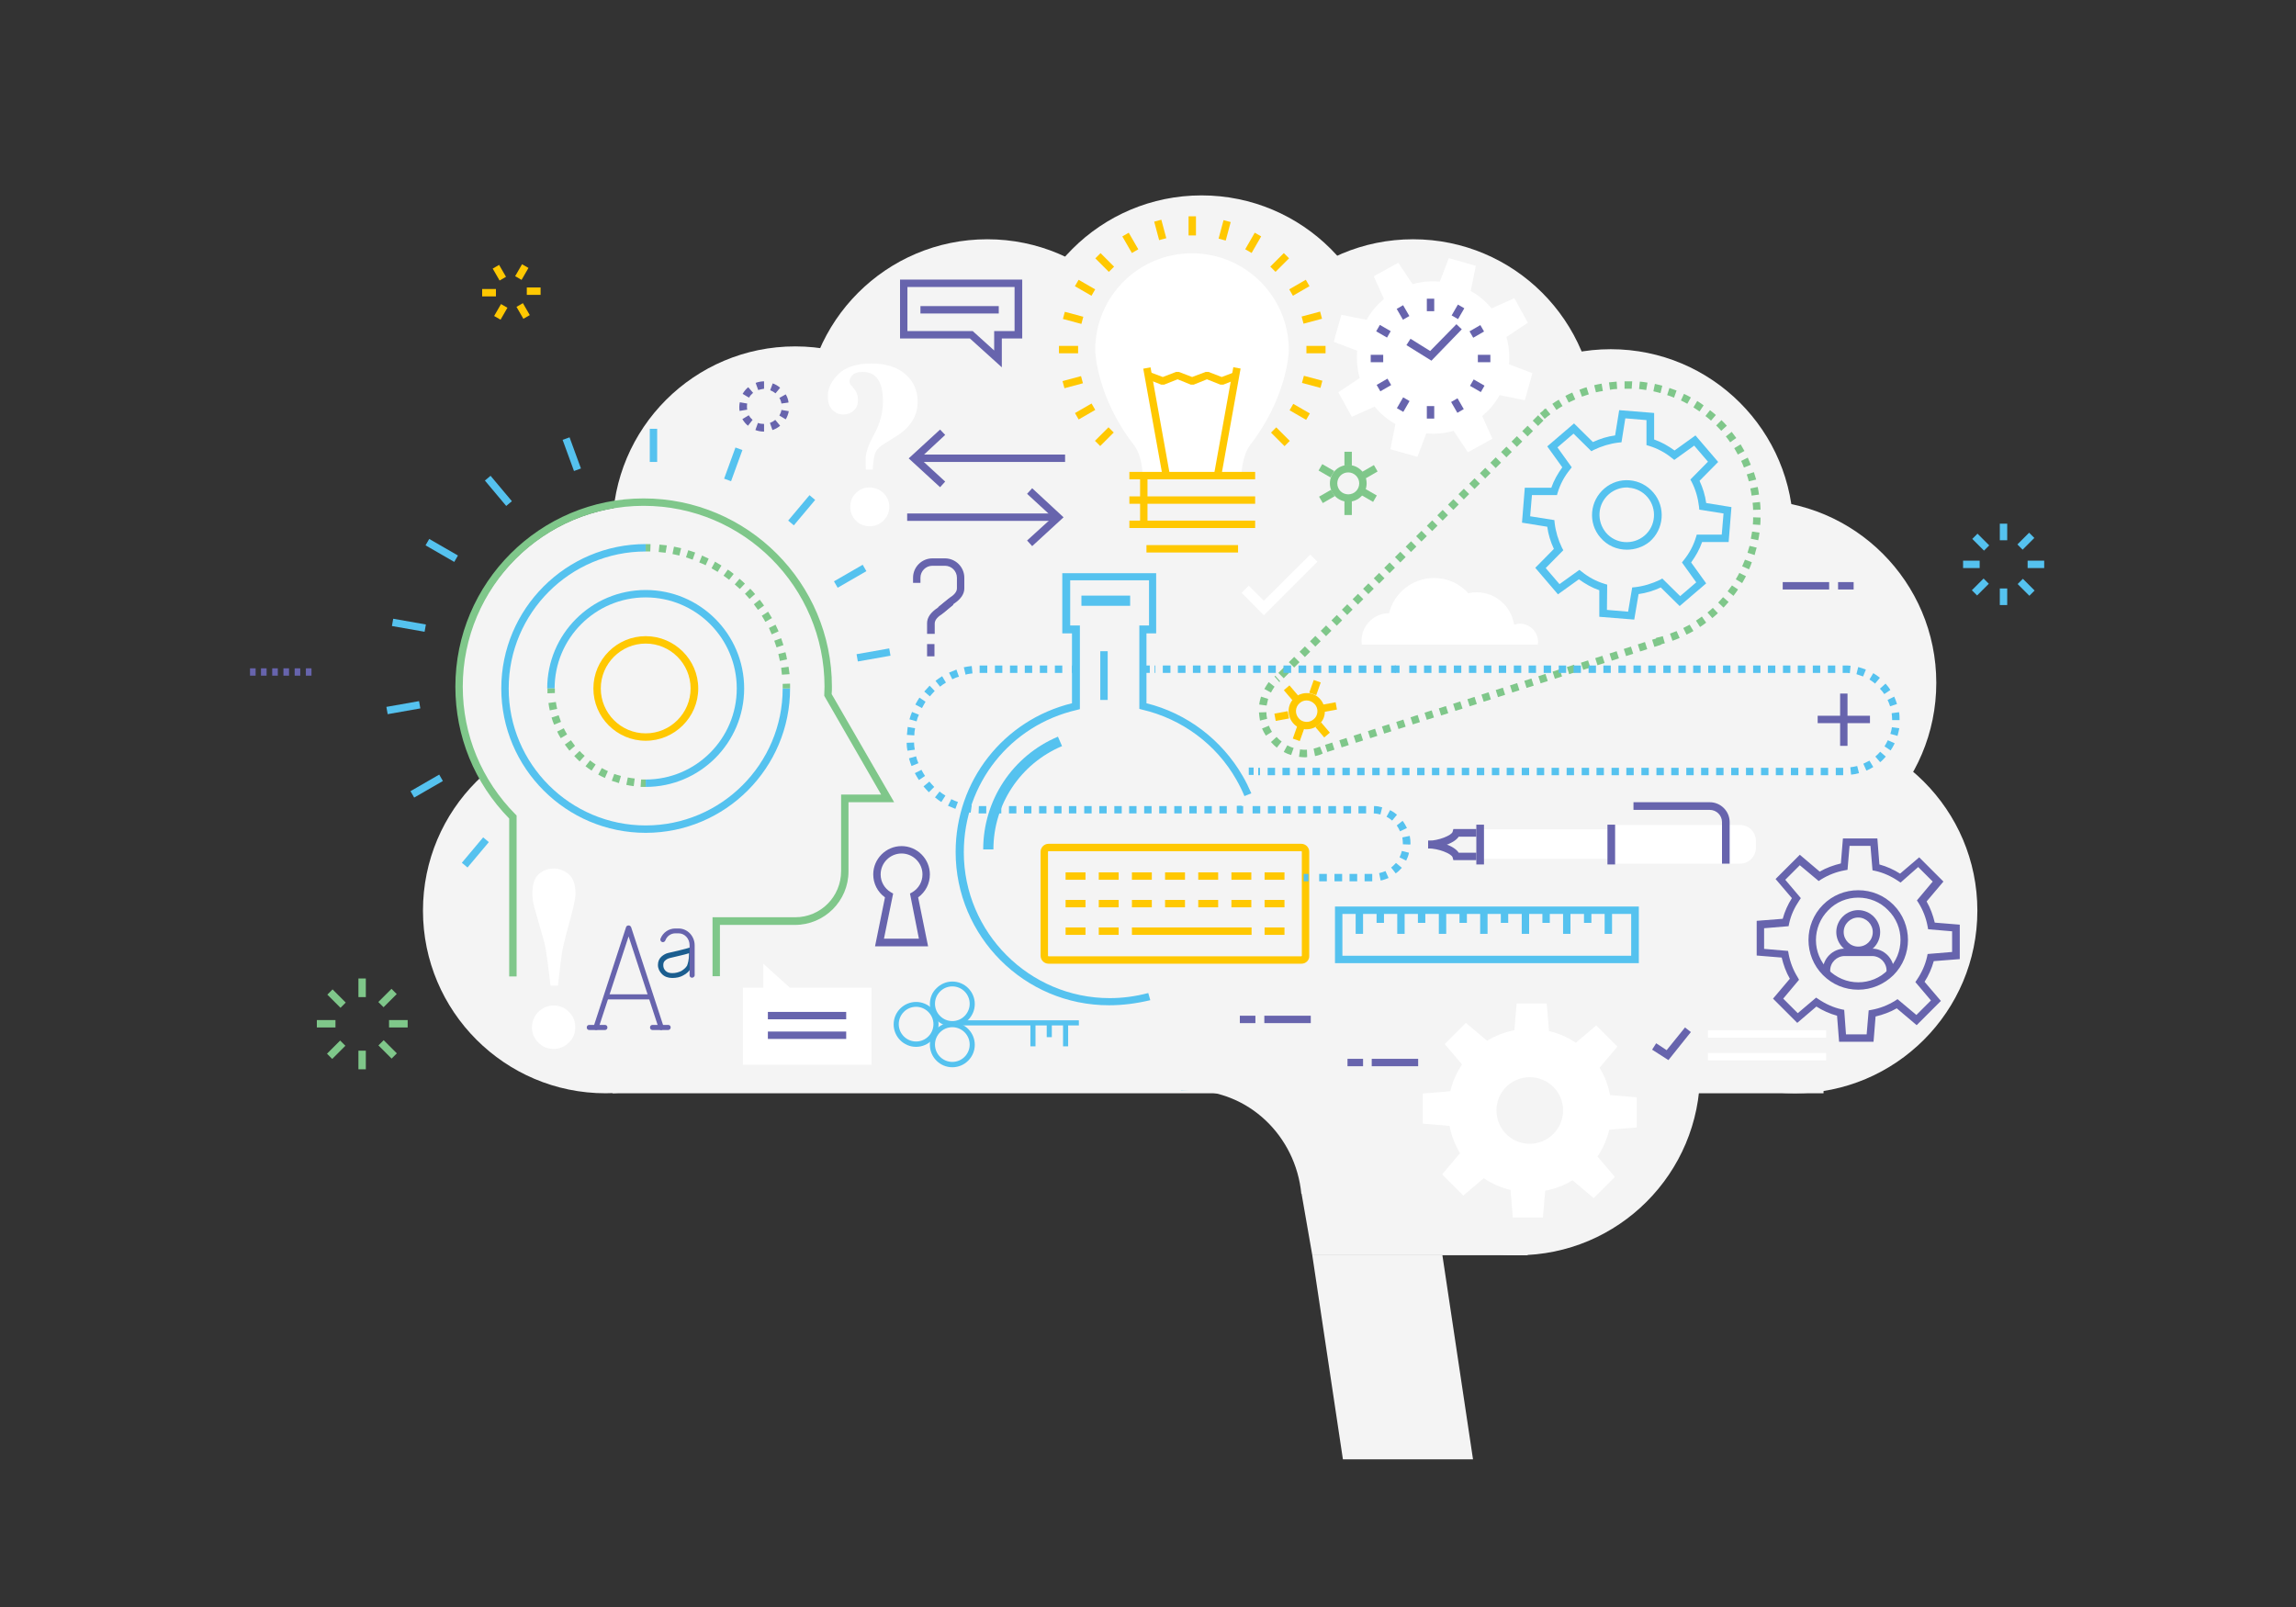 <?xml version="1.0" encoding="utf-8"?>
<svg version="1.1" id="smm2" xmlns="http://www.w3.org/2000/svg" xmlns:xlink="http://www.w3.org/1999/xlink" x="0px" y="0px"
	 viewBox="0 0 900 630" style="enable-background:new 0 0 900 630;" xml:space="preserve">
<rect x="0" y="0" width="900" height="630" fill="#333333" stroke="none"/>
<style type="text/css">
	.smmm0{fill:#F4F4F4;}
	.smmm1{fill:#A6DAE9;}
	.smmm2{fill:#55C2EF;}
	.smmm3{fill:#7FC78A;}
	.smmm4{fill:#FFC801;}
	.smmm5{fill:#6764AD;}
	.smmm6{fill:#FFFFFF;}
	.smmm7{fill:#1B5E8F;}
</style>
<g>
	<path class="smmm0" d="M309,357c0,39.5-32,71.6-71.6,71.6c-39.5,0-71.6-32.1-71.6-71.6c0-39.5,32-71.6,71.6-71.6
		C276.9,285.5,309,317.5,309,357z"/>
	<circle class="smmm0" cx="252.5" cy="269.8" r="71.6"/>
	<circle class="smmm0" cx="311.7" cy="207.4" r="71.6"/>
	<circle class="smmm0" cx="387" cy="165.4" r="71.6"/>
	<circle class="smmm0" cx="471" cy="148.2" r="71.6"/>
	<circle class="smmm0" cx="553.9" cy="165.4" r="71.6"/>
	<circle class="smmm0" cx="631.4" cy="208.5" r="71.6"/>
	<circle class="smmm0" cx="687.4" cy="267.7" r="71.6"/>
	<path class="smmm0" d="M775.1,357c0,39.5-32,71.6-71.6,71.6c-39.5,0-71.6-32.1-71.6-71.6c0-39.5,32-71.6,71.6-71.6
		C743,285.5,775.1,317.5,775.1,357z"/>
	<path class="smmm0" d="M666.4,420.5c0,39.5-32,71.6-71.6,71.6c-39.5,0-71.6-32-71.6-71.6c0-39.5,32-71.6,71.6-71.6
		C634.3,349,666.4,381,666.4,420.5z"/>
	<rect x="240.1" y="209" class="smmm0" width="474.7" height="219.6"/>
	<path class="smmm1" d="M462.9,427.7c1.3-0.1,2.6-0.2,4-0.2h-4V427.7z"/>
	<path class="smmm0" d="M466.9,427.5c22.5,0,41,17.8,43.2,40.5h0.1l4.2,24.1h84.4v-64.6H466.9z"/>
</g>
<g>
	<path class="smmm2" d="M640.6,242.9l-13.7-1.1l0-10.4c-2.9-1-5.5-2.5-8-4.3l-8.2,5.9l-8.9-10.4l7.3-7.4c-1.3-2.8-2.2-5.7-2.6-8.7
		l-9.9-1.6l1.1-13.7l10.4,0c1-2.9,2.5-5.5,4.3-8l-5.9-8.2L617,166l7.4,7.3c2.8-1.3,5.7-2.2,8.7-2.6l1.6-9.9l13.7,1.1l0,10.4
		c2.9,1,5.5,2.5,8,4.3l8.2-5.9l8.9,10.4l-7.3,7.4c1.3,2.8,2.2,5.7,2.6,8.7l9.9,1.6l-1.1,13.7l-10.4,0c-1,2.9-2.5,5.5-4.3,8l5.9,8.2
		l-10.4,8.9l-7.4-7.3c-2.8,1.3-5.7,2.2-8.7,2.6L640.6,242.9z M629.9,239.1l8.3,0.7l1.6-9.5l1.1-0.1c3.4-0.4,6.7-1.4,9.8-2.9l0.9-0.5
		l7,6.9l6.3-5.4l-5.6-7.8l0.7-0.9c2.2-2.7,3.8-5.7,4.8-9l0.3-1l9.8,0l0.7-8.3l-9.5-1.5l-0.1-1.1c-0.4-3.4-1.3-6.7-2.9-9.8l-0.5-0.9
		l6.9-7l-5.4-6.3l-7.8,5.6l-0.9-0.7c-2.7-2.2-5.7-3.8-9-4.8l-1-0.3l0-9.8l-8.3-0.7l-1.5,9.4l-1.1,0.1c-3.4,0.4-6.7,1.4-9.8,2.9
		l-0.9,0.5l-7-6.9l-6.3,5.4l5.6,7.8l-0.7,0.9c-2.2,2.7-3.8,5.7-4.8,9l-0.3,1l-9.8,0l-0.7,8.3l9.5,1.5l0.1,1.1
		c0.4,3.4,1.4,6.7,2.9,9.8l0.5,0.9l-6.9,7l5.4,6.3l7.8-5.6l0.9,0.7c2.7,2.2,5.7,3.8,9,4.8l1,0.3L629.9,239.1z"/>
	<path class="smmm2" d="M637.7,215.5c-3.9,0-7.7-1.6-10.4-4.8c-2.4-2.8-3.5-6.3-3.2-9.9c0.3-3.6,2-6.9,4.8-9.3
		c2.8-2.4,6.3-3.5,9.9-3.2c3.6,0.3,6.9,2,9.3,4.8l0,0c4.9,5.7,4.2,14.4-1.5,19.3C644,214.5,640.8,215.5,637.7,215.5z M637.7,191.1
		c-2.5,0-5,0.9-7,2.6c-2.2,1.9-3.5,4.5-3.7,7.3c-0.2,2.9,0.7,5.6,2.5,7.8c3.8,4.5,10.6,5,15.1,1.2c4.5-3.8,5-10.6,1.2-15.1l0,0
		c-1.9-2.2-4.5-3.5-7.3-3.7C638.2,191.1,638,191.1,637.7,191.1z"/>
</g>
<g>
	<path class="smmm3" d="M649.8,252.9l-0.7-2.8c0.9-0.2,1.8-0.5,2.7-0.7l0.8,2.8C651.8,252.4,650.8,252.7,649.8,252.9z M655.6,251.2
		l-1-2.8c0.9-0.3,1.8-0.7,2.6-1l1.2,2.7C657.5,250.5,656.5,250.9,655.6,251.2z M661.1,248.8l-1.3-2.6c0.8-0.4,1.7-0.9,2.5-1.3
		l1.5,2.5C662.9,247.9,662,248.4,661.1,248.8z M666.4,245.8l-1.6-2.5c0.8-0.5,1.6-1.1,2.3-1.6l1.7,2.4
		C668,244.7,667.2,245.3,666.4,245.8z M671.2,242.3l-1.9-2.2l0.5-0.4c0.6-0.5,1.1-0.9,1.6-1.4l2,2.1c-0.6,0.5-1.1,1-1.7,1.5
		L671.2,242.3z M675.6,238.2l-2.1-2c0.7-0.7,1.3-1.4,1.9-2.1l2.2,1.9C677,236.7,676.3,237.4,675.6,238.2z M679.5,233.6l-2.3-1.8
		c0.6-0.8,1.1-1.5,1.7-2.3l2.4,1.6C680.7,232,680.1,232.8,679.5,233.6z M682.9,228.6l-2.5-1.5c0.5-0.8,0.9-1.6,1.4-2.5l2.6,1.3
		C683.9,226.9,683.4,227.7,682.9,228.6z M685.6,223.2l-2.7-1.2c0.4-0.9,0.7-1.7,1.1-2.6l2.7,1C686.4,221.4,686,222.3,685.6,223.2z
		 M687.8,217.6l-2.8-0.9c0.3-0.9,0.5-1.8,0.8-2.7l2.8,0.7C688.3,215.7,688,216.7,687.8,217.6z M689.2,211.8l-2.9-0.6
		c0.2-0.9,0.3-1.9,0.5-2.8l2.9,0.4C689.6,209.8,689.4,210.8,689.2,211.8z M690,205.8l-2.9-0.2c0.1-0.9,0.1-1.9,0.1-2.8l2.9,0.1
		C690.1,203.8,690.1,204.8,690,205.8z M687.2,199.9c0-0.9-0.1-1.9-0.2-2.8l2.9-0.3c0.1,1,0.2,2,0.2,3L687.2,199.9z M686.6,194.3
		c-0.1-0.9-0.3-1.9-0.5-2.8l2.9-0.6c0.2,1,0.4,2,0.5,3L686.6,194.3z M685.5,188.7c-0.2-0.9-0.5-1.8-0.8-2.7l2.8-0.9
		c0.3,1,0.6,1.9,0.9,2.9L685.5,188.7z M683.6,183.3c-0.3-0.9-0.7-1.7-1.1-2.6l2.6-1.3c0.4,0.9,0.8,1.8,1.2,2.8L683.6,183.3z
		 M681.2,178.2c-0.4-0.8-0.9-1.6-1.4-2.5l2.5-1.5c0.5,0.9,1,1.7,1.5,2.6L681.2,178.2z M678.2,173.4c-0.5-0.8-1.1-1.5-1.7-2.3
		l2.3-1.8c0.6,0.8,1.2,1.6,1.8,2.4L678.2,173.4z M674.7,168.9c-0.6-0.7-1.3-1.4-2-2.1l2.1-2.1c0.7,0.7,1.4,1.4,2.1,2.2L674.7,168.9z
		 M670.7,164.9c-0.7-0.6-1.4-1.2-2.2-1.8l1.8-2.3c0.8,0.6,1.6,1.3,2.3,1.9L670.7,164.9z M605.5,164.2l-1.9-2.2
		c0.8-0.6,1.6-1.3,2.3-1.9l1.8,2.3C607,163,606.2,163.6,605.5,164.2z M666.2,161.3c-0.8-0.5-1.6-1.1-2.4-1.6l1.5-2.5
		c0.8,0.5,1.7,1.1,2.5,1.7L666.2,161.3z M610.1,160.7l-1.6-2.4c0.8-0.6,1.7-1.1,2.5-1.6l1.5,2.5
		C611.6,159.7,610.8,160.2,610.1,160.7z M661.4,158.3c-0.8-0.5-1.7-0.9-2.5-1.3l1.2-2.6c0.9,0.4,1.8,0.9,2.7,1.4L661.4,158.3z
		 M614.9,157.8l-1.3-2.6c0.9-0.5,1.8-0.9,2.7-1.3l1.2,2.7C616.6,157,615.8,157.4,614.9,157.8z M656.2,155.9c-0.9-0.4-1.8-0.7-2.7-1
		l0.9-2.8c0.9,0.3,1.9,0.7,2.8,1L656.2,155.9z M620.1,155.5l-1-2.7c0.9-0.4,1.9-0.7,2.8-1l0.9,2.8
		C621.9,154.9,621,155.2,620.1,155.5z M650.9,154.1c-0.9-0.2-1.8-0.5-2.8-0.7l0.6-2.9c1,0.2,2,0.5,2.9,0.7L650.9,154.1z
		 M625.6,153.8l-0.7-2.8c1-0.2,2-0.5,2.9-0.6l0.5,2.9C627.4,153.4,626.5,153.6,625.6,153.8z M645.3,152.9c-0.9-0.1-1.9-0.3-2.8-0.4
		l0.3-2.9c1,0.1,2,0.2,3,0.4L645.3,152.9z M631.1,152.8l-0.4-2.9c1-0.1,2-0.2,3-0.3l0.2,2.9C633,152.5,632.1,152.6,631.1,152.8z
		 M639.6,152.4c-0.9,0-1.9,0-2.8,0l0-2.9c1,0,2,0,3,0L639.6,152.4z"/>
	<path class="smmm3" d="M511.6,296.9c-0.8,0-1.6-0.1-2.4-0.2l0.4-2.9c0.9,0.1,1.8,0.2,2.7,0.1l0.1,2.9
		C512.1,296.8,511.9,296.9,511.6,296.9z M515.5,296.4l-0.6-2.9c0.9-0.2,1.7-0.5,2.5-0.8l1.1,2.7
		C517.6,295.9,516.6,296.2,515.5,296.4z M506.1,296c-1-0.3-2-0.7-2.9-1.2l1.4-2.6c0.8,0.4,1.6,0.8,2.5,1L506.1,296z M500.5,293.1
		c-0.8-0.6-1.6-1.4-2.3-2.2l2.2-2c0.6,0.7,1.3,1.3,2,1.8L500.5,293.1z M496.2,288.4c-0.6-0.9-1.1-1.9-1.5-2.8l2.7-1.1
		c0.3,0.8,0.7,1.6,1.2,2.4L496.2,288.4z M493.9,282.5c-0.2-1-0.3-2.1-0.4-3.2l2.9-0.1c0,0.9,0.1,1.8,0.3,2.6L493.9,282.5z
		 M496.5,276.6l-2.9-0.4c0.1-1,0.4-2.1,0.7-3.1l2.8,0.9C496.9,274.8,496.7,275.7,496.5,276.6z M498.2,271.5l-2.6-1.4
		c0.5-0.9,1.1-1.8,1.7-2.7l2.3,1.8C499.1,270,498.6,270.7,498.2,271.5z M501.5,267.4l-1.9-2.2l0.3-0.3l1.9,2.2L501.5,267.4z"/>
	<path class="smmm3" d="M503.2,265.9l-2.1-2.1l2.1-2.1l2.1,2.1L503.2,265.9z M507.3,261.7l-2.1-2.1l2.1-2.1l2.1,2.1L507.3,261.7z
		 M511.5,257.6l-2.1-2.1l2.1-2.1l2.1,2.1L511.5,257.6z M515.6,253.5l-2.1-2.1l2.1-2.1l2.1,2.1L515.6,253.5z M519.8,249.4l-2.1-2.1
		l2.1-2.1l2.1,2.1L519.8,249.4z M524,245.3l-2.1-2.1l2.1-2.1l2.1,2.1L524,245.3z M528.1,241.1l-2.1-2.1l2.1-2.1l2.1,2.1L528.1,241.1
		z M532.3,237l-2.1-2.1l2.1-2.1l2.1,2.1L532.3,237z M536.4,232.9l-2.1-2.1l2.1-2.1l2.1,2.1L536.4,232.9z M540.6,228.8l-2.1-2.1
		l2.1-2.1l2.1,2.1L540.6,228.8z M544.7,224.7l-2.1-2.1l2.1-2.1l2.1,2.1L544.7,224.7z M548.9,220.5l-2.1-2.1l2.1-2.1l2.1,2.1
		L548.9,220.5z M553.1,216.4l-2.1-2.1l2.1-2.1l2.1,2.1L553.1,216.4z M557.2,212.3l-2.1-2.1l2.1-2.1l2.1,2.1L557.2,212.3z
		 M561.4,208.2l-2.1-2.1l2.1-2.1l2.1,2.1L561.4,208.2z M565.5,204.1l-2.1-2.1l2.1-2.1l2.1,2.1L565.5,204.1z M569.7,199.9l-2.1-2.1
		l2.1-2.1l2.1,2.1L569.7,199.9z M573.8,195.8l-2.1-2.1l2.1-2.1l2.1,2.1L573.8,195.8z M578,191.7l-2.1-2.1l2.1-2.1l2.1,2.1L578,191.7
		z M582.2,187.6l-2.1-2.1l2.1-2.1l2.1,2.1L582.2,187.6z M586.3,183.5l-2.1-2.1l2.1-2.1l2.1,2.1L586.3,183.5z M590.5,179.3l-2.1-2.1
		l2.1-2.1l2.1,2.1L590.5,179.3z M594.6,175.2l-2.1-2.1l2.1-2.1l2.1,2.1L594.6,175.2z M598.8,171.1l-2.1-2.1l2.1-2.1l2.1,2.1
		L598.8,171.1z M602.9,167l-2.1-2.1l2.1-2.1l2.1,2.1L602.9,167z M607.1,162.9l-2.1-2.1l0.5-0.5l2.1,2.1L607.1,162.9z"/>
	<path class="smmm3" d="M520.3,294.8l-0.9-2.8l2.8-0.9l0.9,2.8L520.3,294.8z M525.9,293l-0.9-2.8l2.8-0.9l0.9,2.8L525.9,293z
		 M531.5,291.2l-0.9-2.8l2.8-0.9l0.9,2.8L531.5,291.2z M537.1,289.4l-0.9-2.8l2.8-0.9l0.9,2.8L537.1,289.4z M542.6,287.6l-0.9-2.8
		l2.8-0.9l0.9,2.8L542.6,287.6z M548.2,285.8l-0.9-2.8l2.8-0.9l0.9,2.8L548.2,285.8z M553.8,284l-0.9-2.8l2.8-0.9l0.9,2.8L553.8,284
		z M559.3,282.2l-0.9-2.8l2.8-0.9l0.9,2.8L559.3,282.2z M564.9,280.5l-0.9-2.8l2.8-0.9l0.9,2.8L564.9,280.5z M570.5,278.7l-0.9-2.8
		l2.8-0.9l0.9,2.8L570.5,278.7z M576.1,276.9l-0.9-2.8l2.8-0.9l0.9,2.8L576.1,276.9z M581.6,275.1l-0.9-2.8l2.8-0.9l0.9,2.8
		L581.6,275.1z M587.2,273.3l-0.9-2.8l2.8-0.9l0.9,2.8L587.2,273.3z M592.8,271.5l-0.9-2.8l2.8-0.9l0.9,2.8L592.8,271.5z
		 M598.4,269.7l-0.9-2.8l2.8-0.9l0.9,2.8L598.4,269.7z M603.9,267.9l-0.9-2.8l2.8-0.9l0.9,2.8L603.9,267.9z M609.5,266.1l-0.9-2.8
		l2.8-0.9l0.9,2.8L609.5,266.1z M615.1,264.3l-0.9-2.8l2.8-0.9l0.9,2.8L615.1,264.3z M620.6,262.6l-0.9-2.8l2.8-0.9l0.9,2.8
		L620.6,262.6z M626.2,260.8l-0.9-2.8l2.8-0.9l0.9,2.8L626.2,260.8z M631.8,259l-0.9-2.8l2.8-0.9l0.9,2.8L631.8,259z M637.4,257.2
		l-0.9-2.8l2.8-0.9l0.9,2.8L637.4,257.2z M642.9,255.4l-0.9-2.8l2.8-0.9l0.9,2.8L642.9,255.4z M648.5,253.6l-0.9-2.8l2.8-0.9
		l0.9,2.8L648.5,253.6z"/>
</g>
<g>
	<g>
		<path class="smmm4" d="M512.2,285.9c-0.2,0-0.4,0-0.6,0c-1.9-0.2-3.6-1-4.8-2.5c-2.5-3-2.2-7.5,0.8-10c3-2.5,7.5-2.2,10,0.8v0
			c1.2,1.4,1.8,3.3,1.7,5.2c-0.1,1.9-1,3.6-2.5,4.8C515.5,285.3,513.9,285.9,512.2,285.9z M512.2,274.6c-1,0-1.9,0.3-2.7,1
			c-1.8,1.5-2,4.1-0.5,5.9c0.7,0.9,1.7,1.4,2.9,1.5c1.1,0.1,2.2-0.3,3-1c0.9-0.7,1.4-1.7,1.5-2.9c0.1-1.1-0.3-2.2-1-3
			C514.5,275.1,513.3,274.6,512.2,274.6z"/>
		<g>
			
				<rect x="504.5" y="268.9" transform="matrix(0.761 -0.649 0.649 0.761 -55.195 393.365)" class="smmm4" width="2.9" height="5.3"/>
			
				<rect x="516.9" y="283.4" transform="matrix(0.761 -0.649 0.649 0.761 -61.65 404.871)" class="smmm4" width="2.9" height="5.3"/>
		</g>
		<g>
			
				<rect x="500.1" y="279.1" transform="matrix(0.983 -0.181 0.181 0.983 -42.572 95.93)" class="smmm4" width="5.3" height="2.9"/>
			
				<rect x="518.9" y="275.6" transform="matrix(0.983 -0.181 0.181 0.983 -41.631 99.277)" class="smmm4" width="5.3" height="2.9"/>
		</g>
		<g>
			
				<rect x="506.3" y="286.3" transform="matrix(0.334 -0.943 0.943 0.334 67.673 671.37)" class="smmm4" width="5.3" height="2.9"/>
			
				<rect x="512.7" y="268.4" transform="matrix(0.334 -0.943 0.943 0.334 88.861 665.409)" class="smmm4" width="5.3" height="2.9"/>
		</g>
	</g>
</g>
<g>
	<rect x="537.7" y="415.1" class="smmm5" width="18.2" height="2.9"/>
	<rect x="528.2" y="415.1" class="smmm5" width="6.1" height="2.9"/>
</g>
<g>
	<rect x="495.6" y="398.2" class="smmm5" width="18.2" height="2.9"/>
	<rect x="486" y="398.2" class="smmm5" width="6.1" height="2.9"/>
</g>
<g>
	<rect x="698.8" y="228.2" class="smmm5" width="18.2" height="2.9"/>
	<rect x="720.5" y="228.2" class="smmm5" width="6.1" height="2.9"/>
</g>
<g>
	<path class="smmm5" d="M363.8,371H343l3.9-19.2c-2.9-2.1-4.6-5.4-4.6-9c0-6.1,5-11.1,11.1-11.1c6.1,0,11.1,5,11.1,11.1
		c0,3.6-1.7,6.9-4.6,9L363.8,371z M346.5,368h13.7l-3.5-17.7l0.9-0.5c2.5-1.5,4-4.1,4-7c0-4.5-3.7-8.2-8.2-8.2
		c-4.5,0-8.2,3.7-8.2,8.2c0,2.9,1.5,5.5,4,7l0.9,0.5L346.5,368z"/>
</g>
<g>
	<rect x="546.7" y="260.9" class="smmm2" width="1.9" height="2.9"/>
	<path class="smmm2" d="M722.5,303.9h-2.9v-2.9h2.9V303.9z M716.6,303.9h-2.9v-2.9h2.9V303.9z M710.8,303.9h-2.9v-2.9h2.9V303.9z
		 M704.9,303.9H702v-2.9h2.9V303.9z M699,303.9h-2.9v-2.9h2.9V303.9z M693.2,303.9h-2.9v-2.9h2.9V303.9z M687.3,303.9h-2.9v-2.9h2.9
		V303.9z M681.5,303.9h-2.9v-2.9h2.9V303.9z M675.6,303.9h-2.9v-2.9h2.9V303.9z M669.7,303.9h-2.9v-2.9h2.9V303.9z M663.9,303.9H661
		v-2.9h2.9V303.9z M658,303.9h-2.9v-2.9h2.9V303.9z M652.2,303.9h-2.9v-2.9h2.9V303.9z M646.3,303.9h-2.9v-2.9h2.9V303.9z
		 M640.4,303.9h-2.9v-2.9h2.9V303.9z M634.6,303.9h-2.9v-2.9h2.9V303.9z M628.7,303.9h-2.9v-2.9h2.9V303.9z M622.9,303.9h-2.9v-2.9
		h2.9V303.9z M617,303.9h-2.9v-2.9h2.9V303.9z M611.1,303.9h-2.9v-2.9h2.9V303.9z M605.3,303.9h-2.9v-2.9h2.9V303.9z M599.4,303.9
		h-2.9v-2.9h2.9V303.9z M593.5,303.9h-2.9v-2.9h2.9V303.9z M587.7,303.9h-2.9v-2.9h2.9V303.9z M581.8,303.9h-2.9v-2.9h2.9V303.9z
		 M576,303.9H573v-2.9h2.9V303.9z M570.1,303.9h-2.9v-2.9h2.9V303.9z M564.2,303.9h-2.9v-2.9h2.9V303.9z M558.4,303.9h-2.9v-2.9h2.9
		V303.9z M552.5,303.9h-2.9v-2.9h2.9V303.9z M546.7,303.9h-2.9v-2.9h2.9V303.9z M540.8,303.9h-2.9v-2.9h2.9V303.9z M534.9,303.9H532
		v-2.9h2.9V303.9z M529.1,303.9h-2.9v-2.9h2.9V303.9z M523.2,303.9h-2.9v-2.9h2.9V303.9z M517.4,303.9h-2.9v-2.9h2.9V303.9z
		 M511.5,303.9h-2.9v-2.9h2.9V303.9z M505.6,303.9h-2.9v-2.9h2.9V303.9z M499.8,303.9h-2.9v-2.9h2.9V303.9z M493.9,303.9h-0.7v-2.9
		h0.7V303.9z M725.6,303.7l-0.3-2.9c0.9-0.1,1.8-0.3,2.7-0.5l0.7,2.8C727.7,303.4,726.6,303.6,725.6,303.7z M731.6,302.1l-1.2-2.7
		c0.8-0.4,1.6-0.8,2.4-1.2l1.5,2.5C733.5,301.2,732.6,301.7,731.6,302.1z M737,298.8l-1.9-2.2c0.7-0.6,1.3-1.2,1.9-1.9l2.2,1.9
		C738.5,297.4,737.8,298.2,737,298.8z M741.1,294.2l-2.4-1.6c0.5-0.8,0.9-1.6,1.3-2.4l2.7,1.2C742.2,292.4,741.7,293.3,741.1,294.2z
		 M743.8,288.5l-2.8-0.8c0.3-0.9,0.5-1.8,0.6-2.6l2.9,0.4C744.3,286.4,744.1,287.5,743.8,288.5z M741.7,282.3c0-0.9-0.1-1.8-0.2-2.7
		l2.9-0.4c0.2,1,0.2,2.1,0.2,3.1L741.7,282.3z M740.9,276.9c-0.3-0.9-0.6-1.7-1-2.5l2.6-1.3c0.4,0.9,0.8,1.9,1.1,2.9L740.9,276.9z
		 M738.6,272.1c-0.5-0.8-1.1-1.5-1.7-2.1l2.2-2c0.7,0.8,1.4,1.6,1.9,2.5L738.6,272.1z M735,268c-0.7-0.6-1.4-1.1-2.2-1.6l1.5-2.5
		c0.9,0.5,1.8,1.2,2.6,1.8L735,268z M730.3,265.2c-0.8-0.3-1.7-0.6-2.6-0.9l0.7-2.8c1,0.3,2,0.6,3,1L730.3,265.2z M725.1,263.9
		c-0.6-0.1-1.3-0.1-1.9-0.1h-0.9v-2.9h0.9c0.7,0,1.5,0,2.2,0.1L725.1,263.9z M719.4,263.8h-2.9v-2.9h2.9V263.8z M713.5,263.8h-2.9
		v-2.9h2.9V263.8z M707.6,263.8h-2.9v-2.9h2.9V263.8z M701.8,263.8h-2.9v-2.9h2.9V263.8z M695.9,263.8H693v-2.9h2.9V263.8z
		 M690.1,263.8h-2.9v-2.9h2.9V263.8z M684.2,263.8h-2.9v-2.9h2.9V263.8z M678.3,263.8h-2.9v-2.9h2.9V263.8z M672.5,263.8h-2.9v-2.9
		h2.9V263.8z M666.6,263.8h-2.9v-2.9h2.9V263.8z M660.8,263.8h-2.9v-2.9h2.9V263.8z M654.9,263.8H652v-2.9h2.9V263.8z M649,263.8
		h-2.9v-2.9h2.9V263.8z M643.2,263.8h-2.9v-2.9h2.9V263.8z M637.3,263.8h-2.9v-2.9h2.9V263.8z M631.4,263.8h-2.9v-2.9h2.9V263.8z
		 M625.6,263.8h-2.9v-2.9h2.9V263.8z M619.7,263.8h-2.9v-2.9h2.9V263.8z M613.9,263.8h-2.9v-2.9h2.9V263.8z M608,263.8h-2.9v-2.9
		h2.9V263.8z M602.1,263.8h-2.9v-2.9h2.9V263.8z M596.3,263.8h-2.9v-2.9h2.9V263.8z M590.4,263.8h-2.9v-2.9h2.9V263.8z M584.6,263.8
		h-2.9v-2.9h2.9V263.8z M578.7,263.8h-2.9v-2.9h2.9V263.8z M572.8,263.8h-2.9v-2.9h2.9V263.8z M567,263.8H564v-2.9h2.9V263.8z
		 M561.1,263.8h-2.9v-2.9h2.9V263.8z M555.3,263.8h-2.9v-2.9h2.9V263.8z"/>
	<rect x="489.5" y="300.9" class="smmm2" width="1.9" height="2.9"/>
</g>
<g>
	<g>
		<rect x="254.7" y="168.1" class="smmm2" width="2.9" height="13"/>
		
			<rect x="280.9" y="180.7" transform="matrix(0.342 -0.94 0.94 0.342 17.917 389.904)" class="smmm2" width="13" height="2.9"/>
		
			<rect x="307.7" y="198.5" transform="matrix(0.643 -0.766 0.766 0.643 -40.952 312.151)" class="smmm2" width="13" height="2.9"/>
		
			<rect x="326.8" y="224.4" transform="matrix(0.866 -0.5 0.5 0.866 -68.305 196.972)" class="smmm2" width="13" height="2.9"/>
		
			<rect x="335.8" y="255.3" transform="matrix(0.985 -0.174 0.174 0.985 -39.427 63.422)" class="smmm2" width="13" height="2.9"/>
		
			<rect x="179.8" y="332.6" transform="matrix(0.643 -0.766 0.766 0.643 -189.346 262.096)" class="smmm2" width="13" height="2.9"/>
		
			<rect x="160.8" y="306.7" transform="matrix(0.866 -0.5 0.5 0.866 -131.7 124.968)" class="smmm2" width="13" height="2.9"/>
		
			<rect x="151.7" y="275.8" transform="matrix(0.985 -0.174 0.174 0.985 -45.958 31.858)" class="smmm2" width="13" height="2.9"/>
		
			<rect x="158.8" y="238.7" transform="matrix(0.173 -0.985 0.985 0.173 -108.961 360.546)" class="smmm2" width="2.9" height="13"/>
		
			<rect x="171.7" y="209.2" transform="matrix(0.5 -0.866 0.866 0.5 -100.214 257.884)" class="smmm2" width="2.9" height="13"/>
		
			<rect x="193.9" y="185.9" transform="matrix(0.766 -0.643 0.643 0.766 -77.99 170.669)" class="smmm2" width="2.9" height="13"/>
		
			<rect x="222.7" y="171.7" transform="matrix(0.939 -0.343 0.343 0.939 -47.471 87.601)" class="smmm2" width="2.9" height="13"/>
	</g>
	<g>
		<path class="smmm3" d="M282.2,382.7h-2.9v-23.1h32.4c10,0,18-8.1,18-18.1v-30h15.7l-22.3-38.7l0-0.4c0-1.1,0.1-2.1,0.1-3.2
			c0-39.1-31.8-70.9-70.9-70.9c-39.1,0-70.9,31.8-70.9,70.9c0,18.9,7.4,36.7,20.7,50.1l0.4,0.4v63.1h-2.9v-61.9
			c-13.6-13.9-21.1-32.2-21.1-51.7c0-40.7,33.1-73.8,73.8-73.8c40.7,0,73.8,33.1,73.8,73.8c0,1,0,1.9-0.1,2.9l24.5,42.4h-17.9v27.1
			c0,11.6-9.4,21-21,21h-29.4V382.7z"/>
	</g>
	<g>
		<path class="smmm2" d="M253.1,326.5c-31.2,0-56.6-25.4-56.6-56.6c0-31.2,25.4-56.6,56.6-56.6v2.9c-29.6,0-53.7,24.1-53.7,53.7
			c0,29.6,24.1,53.7,53.7,53.7c29.6,0,53.7-24.1,53.7-53.7h2.9C309.7,301.1,284.3,326.5,253.1,326.5z"/>
		<g>
			<path class="smmm3" d="M309.7,269.9h-2.9c0-0.6,0-1.2,0-1.8l2.9-0.1C309.7,268.6,309.7,269.2,309.7,269.9z"/>
			<path class="smmm3" d="M306.5,264.5c-0.1-0.9-0.2-1.8-0.3-2.7l2.9-0.4c0.1,0.9,0.3,1.9,0.4,2.9L306.5,264.5z M305.7,259.1
				c-0.2-0.9-0.4-1.8-0.6-2.7l2.8-0.7c0.2,0.9,0.5,1.9,0.6,2.8L305.7,259.1z M304.4,253.8c-0.3-0.9-0.6-1.7-0.9-2.6l2.7-1
				c0.3,0.9,0.6,1.8,0.9,2.7L304.4,253.8z M302.5,248.7c-0.4-0.8-0.7-1.7-1.1-2.5l2.6-1.3c0.4,0.9,0.8,1.7,1.2,2.6L302.5,248.7z
				 M300,243.8c-0.4-0.8-0.9-1.6-1.4-2.4l2.5-1.6c0.5,0.8,1,1.7,1.5,2.5L300,243.8z M297.1,239.1c-0.5-0.7-1.1-1.5-1.6-2.2l2.3-1.8
				c0.6,0.8,1.2,1.5,1.7,2.3L297.1,239.1z M293.8,234.8c-0.6-0.7-1.2-1.4-1.8-2l2.1-2c0.7,0.7,1.3,1.4,1.9,2.1L293.8,234.8z
				 M290,230.9c-0.7-0.6-1.3-1.2-2-1.8l1.9-2.2c0.7,0.6,1.5,1.3,2.1,1.9L290,230.9z M285.8,227.3c-0.7-0.6-1.5-1.1-2.2-1.6l1.7-2.4
				c0.8,0.5,1.6,1.1,2.3,1.7L285.8,227.3z M281.3,224.2c-0.8-0.5-1.6-0.9-2.4-1.4l1.4-2.6c0.8,0.5,1.7,1,2.5,1.5L281.3,224.2z
				 M276.6,221.6c-0.8-0.4-1.7-0.8-2.5-1.1l1.1-2.7c0.9,0.4,1.8,0.8,2.6,1.2L276.6,221.6z M271.5,219.4c-0.8-0.3-1.7-0.6-2.6-0.9
				l0.9-2.8c0.9,0.3,1.8,0.6,2.7,0.9L271.5,219.4z M266.3,217.8c-0.9-0.2-1.8-0.4-2.7-0.6l0.6-2.9c0.9,0.2,1.9,0.4,2.8,0.6
				L266.3,217.8z M260.9,216.7c-0.9-0.1-1.8-0.2-2.7-0.3l0.3-2.9c1,0.1,1.9,0.2,2.9,0.3L260.9,216.7z"/>
			<path class="smmm3" d="M254.9,216.2c-0.6,0-1.2,0-1.8,0v-2.9c0.6,0,1.3,0,1.9,0L254.9,216.2z"/>
		</g>
		<g>
			<path class="smmm2" d="M253.1,308.5v-2.9c19.7,0,35.7-16,35.7-35.7c0-19.7-16-35.7-35.7-35.7c-19.7,0-35.7,16-35.7,35.7h-2.9
				c0-21.3,17.3-38.6,38.6-38.6c21.3,0,38.6,17.3,38.6,38.6C291.7,291.2,274.4,308.5,253.1,308.5z"/>
			<g>
				<path class="smmm3" d="M214.6,271.8c0-0.6,0-1.3,0-1.9h2.9c0,0.6,0,1.2,0,1.8L214.6,271.8z"/>
				<path class="smmm3" d="M248.4,308.2c-1-0.1-2-0.3-2.9-0.5l0.6-2.9c0.9,0.2,1.8,0.3,2.7,0.4L248.4,308.2z M242.6,307
					c-0.9-0.3-1.9-0.6-2.8-0.9l1-2.7c0.9,0.3,1.7,0.6,2.6,0.8L242.6,307z M237.1,305c-0.9-0.4-1.8-0.9-2.6-1.3l1.4-2.6
					c0.8,0.4,1.6,0.9,2.4,1.2L237.1,305z M231.9,302.1c-0.8-0.5-1.6-1.1-2.4-1.7l1.8-2.3c0.7,0.6,1.5,1.1,2.2,1.6L231.9,302.1z
					 M227.2,298.5c-0.7-0.7-1.4-1.3-2.1-2.1l2.1-2c0.6,0.7,1.3,1.3,2,1.9L227.2,298.5z M223.2,294.3c-0.6-0.8-1.2-1.6-1.8-2.4
					l2.4-1.7c0.5,0.7,1.1,1.5,1.6,2.2L223.2,294.3z M219.8,289.4c-0.5-0.8-1-1.7-1.4-2.6l2.6-1.3c0.4,0.8,0.8,1.6,1.3,2.4
					L219.8,289.4z M217.2,284.1c-0.4-0.9-0.7-1.8-1-2.8l2.8-0.9c0.3,0.9,0.6,1.7,0.9,2.6L217.2,284.1z M215.5,278.5
					c-0.2-1-0.4-1.9-0.5-2.9l2.9-0.4c0.1,0.9,0.3,1.8,0.5,2.7L215.5,278.5z"/>
				<path class="smmm3" d="M253.1,308.5c-0.7,0-1.3,0-2,0l0.2-2.9c0.6,0,1.2,0,1.8,0V308.5z"/>
			</g>
		</g>
		<path class="smmm4" d="M253.1,290.4c-11.3,0-20.5-9.2-20.5-20.5c0-11.3,9.2-20.5,20.5-20.5c11.3,0,20.6,9.2,20.6,20.5
			C273.7,281.2,264.4,290.4,253.1,290.4z M253.1,252.3c-9.7,0-17.6,7.9-17.6,17.6c0,9.7,7.9,17.6,17.6,17.6
			c9.7,0,17.6-7.9,17.6-17.6C270.7,260.2,262.8,252.3,253.1,252.3z"/>
	</g>
</g>
<g>
	<path class="smmm6" d="M447.9,186h38.7c0.3-3.7,1.1-8.4,3.4-11.5c14.3-18.4,15.2-35.9,15.2-37.2c0-21-17-38-38-38
		c-21,0-37.9,17-37.9,38c0,1.2,0.9,18.8,15.2,37.2C446.9,177.6,447.7,182.3,447.9,186z"/>
	<g>
		
			<rect x="452" y="143.8" transform="matrix(0.984 -0.177 0.177 0.984 -22.077 83.041)" class="smmm4" width="2.9" height="42.4"/>
		
			<rect x="460" y="163.6" transform="matrix(0.177 -0.984 0.984 0.177 233.534 609.376)" class="smmm4" width="42.4" height="2.9"/>
	</g>
	<polygon class="smmm4" points="479.5,150.8 478.4,150.8 473.1,148.7 467.9,150.8 466.8,150.8 461.6,148.7 456.3,150.8 455.2,150.8 
		449.4,148.5 450.5,145.8 455.8,147.8 461,145.8 462.1,145.8 467.3,147.8 472.6,145.8 473.7,145.8 478.9,147.8 484.2,145.8 
		485.3,148.5 	"/>
	<g>
		<rect x="442.7" y="185" class="smmm4" width="49.3" height="2.9"/>
		<rect x="442.7" y="194.6" class="smmm4" width="49.3" height="2.9"/>
		<rect x="442.7" y="204.1" class="smmm4" width="49.3" height="2.9"/>
		<rect x="449.4" y="213.7" class="smmm4" width="35.9" height="2.9"/>
		<rect x="446.9" y="186.9" class="smmm4" width="2.9" height="18.2"/>
	</g>
	<g>
		<rect x="465.9" y="84.8" class="smmm4" width="2.9" height="7.5"/>
		
			<rect x="453.3" y="86.5" transform="matrix(0.966 -0.259 0.259 0.966 -7.864 120.739)" class="smmm4" width="2.9" height="7.5"/>
		
			<rect x="441.6" y="91.3" transform="matrix(0.866 -0.5 0.5 0.866 11.859 234.417)" class="smmm4" width="2.9" height="7.5"/>
		
			<rect x="431.6" y="99" transform="matrix(0.707 -0.707 0.707 0.707 54.218 336.433)" class="smmm4" width="2.9" height="7.5"/>
		
			<rect x="423.9" y="109.1" transform="matrix(0.5 -0.866 0.866 0.5 114.92 424.75)" class="smmm4" width="2.9" height="7.5"/>
		<rect x="419" y="120.8" transform="matrix(0.259 -0.966 0.966 0.259 191.432 498.51)" class="smmm4" width="2.9" height="7.5"/>
		<rect x="415.1" y="135.6" class="smmm4" width="7.5" height="2.9"/>
		
			<rect x="416.7" y="148.2" transform="matrix(0.966 -0.259 0.259 0.966 -24.417 114.157)" class="smmm4" width="7.5" height="2.9"/>
		
			<rect x="421.6" y="159.9" transform="matrix(0.866 -0.5 0.5 0.866 -23.681 234.262)" class="smmm4" width="7.5" height="2.9"/>
		
			<rect x="429.3" y="169.9" transform="matrix(0.707 -0.707 0.707 0.707 5.577 356.21)" class="smmm4" width="7.5" height="2.9"/>
		
			<rect x="500.2" y="167.6" transform="matrix(0.708 -0.707 0.707 0.708 25.586 404.573)" class="smmm4" width="2.9" height="7.5"/>
		
			<rect x="507.9" y="157.6" transform="matrix(0.5 -0.866 0.866 0.5 115.065 521.887)" class="smmm4" width="2.9" height="7.5"/>
		
			<rect x="512.7" y="145.9" transform="matrix(0.259 -0.966 0.966 0.259 236.626 607.606)" class="smmm4" width="2.9" height="7.5"/>
		<rect x="512.1" y="135.6" class="smmm4" width="7.5" height="2.9"/>
		
			<rect x="510.4" y="123.1" transform="matrix(0.966 -0.259 0.259 0.966 -14.711 137.373)" class="smmm4" width="7.5" height="2.9"/>
		
			<rect x="505.6" y="111.4" transform="matrix(0.866 -0.5 0.5 0.866 11.808 269.756)" class="smmm4" width="7.5" height="2.9"/>
		
			<rect x="497.9" y="101.3" transform="matrix(0.707 -0.707 0.707 0.707 74.3 384.919)" class="smmm4" width="7.5" height="2.9"/>
		
			<rect x="487.8" y="93.6" transform="matrix(0.499 -0.866 0.866 0.499 163.637 473.448)" class="smmm4" width="7.5" height="2.9"/>
		
			<rect x="476.1" y="88.8" transform="matrix(0.259 -0.966 0.966 0.259 268.581 530.465)" class="smmm4" width="7.5" height="2.9"/>
	</g>
</g>
<g>
	<g>
		<path class="smmm5" d="M734.4,408.4l-13.5,0l-0.8-10.2c-2.9-0.8-5.6-2-8.1-3.6l-7.5,6.4l-9.5-9.5l6.6-7.8c-1.5-2.6-2.5-5.4-3.2-8.3
			l-9.8-0.8V361l10.2-0.8c0.8-2.9,2-5.6,3.6-8.1l-6.4-7.5l9.5-9.5l7.8,6.6c2.6-1.5,5.4-2.5,8.3-3.2l0.8-9.8h13.5l0.8,10.2
			c2.9,0.8,5.6,2,8.1,3.6l7.5-6.4l9.5,9.5l-6.6,7.8c1.5,2.6,2.5,5.4,3.2,8.3l9.8,0.8l0,13.5l-10.2,0.8c-0.8,2.9-2,5.6-3.6,8.1
			l6.4,7.5l-9.5,9.5l-7.8-6.6c-2.6,1.5-5.4,2.5-8.3,3.2L734.4,408.4z M723.6,405.5l8.1,0l0.8-9.4l1.1-0.2c3.3-0.6,6.4-1.8,9.3-3.6
			l0.9-0.6l7.4,6.2l5.7-5.7l-6.1-7.2l0.6-0.9c1.9-2.8,3.3-5.9,4-9.1l0.2-1l9.6-0.8l0-8.1l-9.4-0.8l-0.2-1.1
			c-0.6-3.3-1.8-6.4-3.6-9.3l-0.6-0.9l6.2-7.4l-5.7-5.7L745,346l-0.9-0.6c-2.8-1.9-5.9-3.3-9.1-4l-1-0.2l-0.8-9.6H725l-0.8,9.4
			l-1.1,0.2c-3.3,0.6-6.4,1.8-9.3,3.6l-0.9,0.6l-7.4-6.2l-5.7,5.7l6.1,7.2l-0.6,0.9c-1.9,2.8-3.3,5.8-4,9.1l-0.2,1l-9.6,0.8v8.1
			l9.4,0.8l0.2,1.1c0.6,3.3,1.8,6.4,3.6,9.3l0.5,0.9l-6.2,7.4l5.7,5.7l7.2-6.1l0.9,0.6c2.8,1.9,5.9,3.3,9.1,4l1,0.2L723.6,405.5z
			 M728.4,388c-5.2,0-10.1-2-13.8-5.7c-7.6-7.6-7.6-20,0-27.6c3.7-3.7,8.6-5.7,13.8-5.7c0,0,0,0,0,0c5.2,0,10.1,2,13.8,5.7
			c7.6,7.6,7.6,20,0,27.6C738.5,385.9,733.6,388,728.4,388z M728.4,351.9c-4.4,0-8.6,1.7-11.7,4.9c-6.5,6.5-6.5,17,0,23.4
			c3.1,3.1,7.3,4.9,11.7,4.9s8.6-1.7,11.7-4.9c6.5-6.5,6.5-17,0-23.4C737,353.6,732.8,351.9,728.4,351.9
			C728.4,351.9,728.4,351.9,728.4,351.9z"/>
	</g>
	<g>
		<path class="smmm5" d="M728.4,374c-4.7,0-8.6-3.9-8.6-8.6c0-4.7,3.9-8.6,8.6-8.6c4.7,0,8.6,3.9,8.6,8.6
			C737,370.2,733.2,374,728.4,374z M728.4,359.7c-3.1,0-5.7,2.5-5.7,5.7c0,3.1,2.5,5.7,5.7,5.7s5.7-2.5,5.7-5.7
			C734.1,362.3,731.5,359.7,728.4,359.7z"/>
		<path class="smmm5" d="M742.4,381.1h-2.9v-0.6c0-3.1-2.5-5.7-5.7-5.7h-10.7c-3.1,0-5.7,2.5-5.7,5.7v0.6h-2.9v-0.6
			c0-4.7,3.9-8.6,8.6-8.6h10.7c4.7,0,8.6,3.9,8.6,8.6V381.1z"/>
	</g>
</g>
<path class="smmm6" d="M606.3,393.4h-11.8l-0.9,10.5c-3.9,0.7-7.5,2.2-10.7,4.1l-8.3-7l-8.3,8.3l6.8,8c-2.1,3.1-3.7,6.7-4.6,10.5
	l-10.8,0.9v11.8l10.5,0.9c0.7,3.8,2.2,7.5,4.1,10.7l-7,8.3l8.3,8.3l8-6.8c3.1,2.1,6.7,3.7,10.5,4.6l0.9,10.8h11.8l0.9-10.5
	c3.8-0.7,7.5-2.1,10.7-4.1l8.3,7l8.3-8.3l-6.8-8c2.1-3.1,3.7-6.7,4.6-10.5l10.8-0.9l0-11.8l-10.5-0.9c-0.7-3.8-2.1-7.5-4.1-10.7
	l7-8.3l-8.3-8.3l-8,6.8c-3.1-2.1-6.7-3.7-10.5-4.6L606.3,393.4z M612.7,435.3c0,7.2-5.8,13.1-13.1,13.1c-7.2,0-13-5.8-13-13.1
	c0-7.2,5.8-13,13-13C606.9,422.3,612.7,428.1,612.7,435.3z"/>
<g>
	<polygon class="smmm6" points="341.6,417.4 291.2,417.4 291.2,387.2 299.2,387.2 299.2,377.8 309.6,387.2 341.6,387.2 	"/>
	<rect x="301" y="404.4" class="smmm5" width="30.7" height="2.9"/>
	<rect x="301" y="396.7" class="smmm5" width="30.7" height="2.9"/>
</g>
<g>
	<path class="smmm5" d="M392.7,144l-12.5-11.3h-27.4v-23.1h47.9v23.1h-8V144z M355.7,129.8h25.6l8.4,7.6v-7.6h8v-17.3h-42V129.8z"/>
	<rect x="360.8" y="120" class="smmm5" width="30.7" height="2.9"/>
</g>
<g>
	<rect x="669.5" y="403.9" class="smmm6" width="46.3" height="2.9"/>
	<rect x="669.5" y="412.8" class="smmm6" width="46.3" height="2.9"/>
	<polygon class="smmm5" points="654,415.6 647.6,411.5 649.2,409 653.3,411.7 660.5,402.8 662.8,404.6 	"/>
</g>
<g>
	<path class="smmm6" d="M578.5,104.2l-10.6-3l-3.5,9.2c-3.6-0.3-7.3,0-10.7,1l-5.6-8.4l-9.6,5.3l4,8.9c-2.7,2.3-5.1,5-6.8,8.2l-9.9-2
		l-3,10.6l9.2,3.5c-0.3,3.6,0,7.3,1,10.7l-8.4,5.6l5.3,9.6l8.9-4c2.3,2.7,5,5.1,8.2,6.8l-2,9.9l10.6,3l3.5-9.2c3.6,0.3,7.3,0,10.7-1
		l5.6,8.4l9.6-5.3l-4-8.9c2.7-2.3,5.1-5,6.8-8.2l9.9,2l3-10.6l-9.2-3.5c0.3-3.6,0-7.2-1-10.7l8.4-5.6l-5.3-9.6l-8.9,4
		c-2.3-2.7-5-5.1-8.2-6.8L578.5,104.2z"/>
</g>
<g>
	<g>
		<g>
			<rect x="559.3" y="117.1" class="smmm5" width="2.9" height="4.9"/>
			
				<rect x="568.8" y="120.9" transform="matrix(0.501 -0.866 0.866 0.501 179.353 555.662)" class="smmm5" width="4.9" height="2.9"/>
			
				<rect x="576.5" y="128.6" transform="matrix(0.866 -0.5 0.5 0.866 12.485 306.78)" class="smmm5" width="4.9" height="2.9"/>
			<rect x="579.3" y="139.1" class="smmm5" width="4.9" height="2.9"/>
			
				<rect x="577.5" y="148.7" transform="matrix(0.5 -0.866 0.866 0.5 158.691 577.024)" class="smmm5" width="2.9" height="4.9"/>
			
				<rect x="569.8" y="156.4" transform="matrix(0.866 -0.5 0.5 0.866 -2.83 307.051)" class="smmm5" width="2.9" height="4.9"/>
			<rect x="559.3" y="159.2" class="smmm5" width="2.9" height="4.9"/>
			
				<rect x="547.8" y="157.3" transform="matrix(0.5 -0.866 0.866 0.5 137.439 555.765)" class="smmm5" width="4.9" height="2.9"/>
			
				<rect x="540.1" y="149.6" transform="matrix(0.866 -0.5 0.5 0.866 -2.898 291.393)" class="smmm5" width="4.9" height="2.9"/>
			<rect x="537.3" y="139.1" class="smmm5" width="4.9" height="2.9"/>
			
				<rect x="541.1" y="127.6" transform="matrix(0.5 -0.866 0.866 0.5 158.39 534.684)" class="smmm5" width="2.9" height="4.9"/>
			
				<rect x="548.8" y="119.9" transform="matrix(0.866 -0.499 0.499 0.866 12.399 291.115)" class="smmm5" width="2.9" height="4.9"/>
		</g>
		<g>
			<polygon class="smmm5" points="561.1,141.4 551.3,135.3 552.9,132.8 560.6,137.6 570.9,127.1 573,129.1 			"/>
		</g>
	</g>
</g>
<g>
	<g>
		<path class="smmm3" d="M528.5,196.7c-4,0-7.2-3.2-7.2-7.2c0-4,3.2-7.2,7.2-7.2s7.2,3.2,7.2,7.2C535.7,193.5,532.5,196.7,528.5,196.7
			z M528.5,185.2c-2.4,0-4.3,1.9-4.3,4.3c0,2.4,1.9,4.3,4.3,4.3s4.3-1.9,4.3-4.3C532.8,187.1,530.8,185.2,528.5,185.2z"/>
		<g>
			<rect x="527" y="177.1" class="smmm3" width="2.9" height="5.4"/>
			<rect x="527" y="196.5" class="smmm3" width="2.9" height="5.4"/>
		</g>
		<g>
			
				<rect x="518.6" y="181.9" transform="matrix(0.5 -0.866 0.866 0.5 100.034 542.621)" class="smmm3" width="2.9" height="5.4"/>
			
				<rect x="535.4" y="191.6" transform="matrix(0.5 -0.866 0.866 0.5 99.936 561.921)" class="smmm3" width="2.9" height="5.4"/>
		</g>
		<g>
			
				<rect x="517.4" y="192.9" transform="matrix(0.866 -0.5 0.5 0.866 -27.457 286.358)" class="smmm3" width="5.4" height="2.9"/>
			
				<rect x="534.2" y="183.2" transform="matrix(0.866 -0.5 0.5 0.866 -20.341 293.47)" class="smmm3" width="5.4" height="2.9"/>
		</g>
	</g>
</g>
<path class="smmm6" d="M328.7,146.6c2.8-2.7,7.1-4.1,12.8-4.1c5.7,0,10.2,1.4,13.4,4.2c3.2,2.8,4.8,6.4,4.8,10.7c0,2-0.3,3.9-1,5.5
	c-1.2,2.9-3.4,5.5-6.7,7.7c-1.3,0.8-2.2,1.4-2.7,1.7c-0.5,0.3-1.4,0.9-2.9,1.8c-1.4,0.9-2.5,1.9-3.1,3c-0.6,1.1-1,3.4-1.2,7h-2.7
	l-0.1-3.9c0-2.6,1.1-5.9,3.4-10c2.2-4.1,3.4-8.3,3.4-12.9c0-3.7-0.6-6.5-1.9-8.5c-1.3-2-3.3-3-6.1-3c-1.8,0-3.1,0.4-3.9,1.2
	c-0.8,0.8-1.2,1.6-1.2,2.5c0,0.4,0.1,0.7,0.2,0.9c0.1,0.2,0.3,0.6,0.7,0.9l0.6,0.8c0.7,0.8,1.2,1.6,1.4,2.3c0.3,0.7,0.4,1.5,0.4,2.6
	c0,1.7-0.6,3-1.7,4c-1.1,1-2.5,1.5-4,1.5c-1.7,0-3.1-0.6-4.3-1.8c-1.2-1.2-1.8-2.9-1.8-5.2C324.4,152.3,325.9,149.4,328.7,146.6z
	 M335.5,193.3c1.5-1.5,3.3-2.2,5.4-2.2c2.1,0,3.9,0.8,5.4,2.2c1.5,1.5,2.3,3.3,2.3,5.4c0,2.1-0.8,3.9-2.3,5.4
	c-1.5,1.5-3.3,2.2-5.4,2.2c-2.1,0-3.9-0.7-5.4-2.2c-1.5-1.5-2.2-3.3-2.2-5.4C333.3,196.6,334,194.8,335.5,193.3z"/>
<g>
	<path class="smmm5" d="M369.7,240.3l-1.9-2.3l4.5-3.7c1.3-0.8,2.8-2.1,2.8-3.6v-4.2c0-2.6-2.1-4.7-4.7-4.7h-4.9
		c-2.6,0-4.7,2.1-4.7,4.7v2h-2.9v-2c0-4.2,3.4-7.6,7.6-7.6h4.9c4.2,0,7.6,3.4,7.6,7.6v4.2c0,2.2-1.4,4.2-4.1,6L369.7,240.3z"/>
	<path class="smmm5" d="M366.3,248.5h-2.9v-4.2c0-2.2,1.4-4.2,4.1-6l4.3-3.5l1.9,2.3l-4.5,3.7c-1.3,0.8-2.8,2.1-2.8,3.6V248.5z"/>
	<rect x="363.4" y="252.5" class="smmm5" width="2.9" height="4.8"/>
</g>
<path class="smmm6" d="M211.1,342.8c1.7-1.6,3.7-2.3,6-2.3c2.2,0,4.2,0.8,5.9,2.3c1.7,1.5,2.6,4.1,2.6,7.6c0,1.1-0.3,2.8-0.8,5
	c-0.5,2.2-1.5,5.9-2.9,11c-0.8,3.1-1.4,5.6-1.7,7.7c-0.3,2-0.8,6.2-1.5,12.3h-2.9c-0.9-7.8-1.6-12.6-1.9-14.4c-0.3-1.8-1-4.4-2-7.7
	c-1.2-4.2-2-7-2.4-8.4c-0.6-2.2-0.8-3.9-0.8-5.1C208.6,347,209.4,344.3,211.1,342.8z M211,396.7c1.7-1.6,3.7-2.5,6-2.5
	s4.4,0.8,6,2.5c1.7,1.6,2.5,3.7,2.5,6c0,2.4-0.8,4.4-2.5,6c-1.7,1.7-3.7,2.5-6,2.5s-4.4-0.8-6-2.5c-1.7-1.7-2.5-3.7-2.5-6
	C208.6,400.4,209.4,398.4,211,396.7z"/>
<g>
	<g>
		<rect x="783.9" y="205.3" class="smmm2" width="2.9" height="6.5"/>
	</g>
	<g>
		<rect x="775" y="209" transform="matrix(0.707 -0.707 0.707 0.707 77.416 611.428)" class="smmm2" width="2.9" height="6.5"/>
	</g>
	<g>
		<rect x="769.5" y="219.8" class="smmm2" width="6.5" height="2.9"/>
	</g>
	<g>
		
			<rect x="773.2" y="228.8" transform="matrix(0.707 -0.707 0.707 0.707 64.523 616.286)" class="smmm2" width="6.5" height="2.9"/>
	</g>
	<g>
		<rect x="783.9" y="230.7" class="smmm2" width="2.9" height="6.5"/>
	</g>
	<g>
		<rect x="792.9" y="227" transform="matrix(0.707 -0.707 0.707 0.707 69.822 629.055)" class="smmm2" width="2.9" height="6.5"/>
	</g>
	<g>
		<rect x="794.8" y="219.8" class="smmm2" width="6.5" height="2.9"/>
	</g>
	<g>
		
			<rect x="791.1" y="210.8" transform="matrix(0.707 -0.707 0.707 0.707 82.444 623.713)" class="smmm2" width="6.5" height="2.9"/>
	</g>
</g>
<g>
	<path class="smmm5" d="M299.5,169.2c-1.2,0-2.3-0.2-3.4-0.6l1-2.8c0.8,0.3,1.5,0.4,2.4,0.4V169.2z M302.8,168.6l-1-2.8
		c0.8-0.3,1.5-0.7,2.1-1.2l1.9,2.3C304.9,167.7,303.9,168.2,302.8,168.6z M293.2,166.9c-0.9-0.7-1.6-1.6-2.2-2.6l2.5-1.5
		c0.4,0.7,0.9,1.3,1.5,1.8L293.2,166.9z M308,164.4l-2.5-1.5c0.4-0.7,0.7-1.4,0.8-2.2l2.9,0.5C309,162.3,308.6,163.4,308,164.4z
		 M289.9,161.1c-0.1-0.6-0.1-1.1-0.1-1.7c0-0.6,0.1-1.2,0.2-1.7l2.9,0.5c-0.1,0.4-0.1,0.8-0.1,1.2c0,0.4,0,0.8,0.1,1.2L289.9,161.1z
		 M306.3,158.2c-0.1-0.8-0.4-1.6-0.8-2.2l2.5-1.4c0.6,1,1,2.1,1.1,3.2L306.3,158.2z M293.6,155.9l-2.5-1.5c0.6-1,1.3-1.9,2.2-2.6
		l1.9,2.2C294.5,154.6,294,155.2,293.6,155.9z M304,154.2c-0.6-0.5-1.3-0.9-2.1-1.2l1-2.7c1.1,0.4,2.1,1,2.9,1.7L304,154.2z
		 M297.2,152.9l-1-2.8c1.1-0.4,2.2-0.6,3.3-0.6l0,2.9C298.7,152.5,298,152.7,297.2,152.9z"/>
</g>
<g>
	<rect x="206.5" y="112.7" class="smmm4" width="5.4" height="2.9"/>
	
		<rect x="201.9" y="105.2" transform="matrix(0.5 -0.866 0.866 0.5 9.881 230.516)" class="smmm4" width="5.4" height="2.9"/>
	
		<rect x="194.3" y="104.3" transform="matrix(0.866 -0.5 0.5 0.866 -27.282 112.122)" class="smmm4" width="2.9" height="5.4"/>
	<rect x="189" y="113.3" class="smmm4" width="5.4" height="2.9"/>
	
		<rect x="193.6" y="120.7" transform="matrix(0.5 -0.866 0.866 0.5 -7.631 231.187)" class="smmm4" width="5.4" height="2.9"/>
	<rect x="203.6" y="119.2" transform="matrix(0.866 -0.5 0.5 0.866 -33.461 118.874)" class="smmm4" width="2.9" height="5.4"/>
</g>
<g>
	<rect x="712.5" y="280.6" class="smmm5" width="20.5" height="2.9"/>
	<rect x="721.3" y="271.9" class="smmm5" width="2.9" height="20.5"/>
</g>
<path class="smmm5" d="M122.1,264.9h-2.2V262h2.2V264.9z M117.7,264.9h-2.2V262h2.2V264.9z M113.3,264.9h-2.2V262h2.2V264.9z
	 M108.9,264.9h-2.2V262h2.2V264.9z M104.5,264.9h-2.2V262h2.2V264.9z M100.1,264.9H98V262h2.2V264.9z"/>
<g>
	<g>
		<rect x="140.5" y="383.6" class="smmm3" width="2.9" height="7.3"/>
	</g>
	<g>
		
			<rect x="130.5" y="387.8" transform="matrix(0.707 -0.707 0.707 0.707 -238.128 208.017)" class="smmm3" width="2.9" height="7.3"/>
	</g>
	<g>
		<rect x="124.2" y="399.9" class="smmm3" width="7.3" height="2.9"/>
	</g>
	<g>
		
			<rect x="128.3" y="409.9" transform="matrix(0.707 -0.707 0.707 0.707 -252.329 213.998)" class="smmm3" width="7.3" height="2.9"/>
	</g>
	<g>
		<rect x="140.5" y="411.9" class="smmm3" width="2.9" height="7.3"/>
	</g>
	<g>
		
			<rect x="150.5" y="407.8" transform="matrix(0.707 -0.707 0.707 0.707 -246.374 227.934)" class="smmm3" width="2.9" height="7.3"/>
	</g>
	<g>
		<rect x="152.5" y="399.9" class="smmm3" width="7.3" height="2.9"/>
	</g>
	<g>
		
			<rect x="148.3" y="389.9" transform="matrix(0.707 -0.707 0.707 0.707 -232.208 222.007)" class="smmm3" width="7.3" height="2.9"/>
	</g>
</g>
<g>
	<g>
		<path class="smmm2" d="M434.7,394.1c-33.2,0-60.1-27-60.1-60.1c0-27.8,18.7-51.7,45.6-58.3v-27.4h-3.8v-23.6h36.8v23.6h-3.8v27.4
			c15.8,3.9,29.5,14.3,37.7,28.5c1.3,2.2,2.4,4.5,3.4,6.8l-2.7,1.1c-0.9-2.2-2-4.4-3.2-6.5c-7.9-13.9-21.4-23.8-36.9-27.4l-1.1-0.3
			v-32.7h3.8v-17.7h-30.9v17.7h3.8V278l-1.1,0.3c-26.2,6-44.4,28.9-44.4,55.8c0,31.5,25.7,57.2,57.2,57.2c5.1,0,10.2-0.7,15.1-2
			l0.8,2.8C445.5,393.4,440.1,394.1,434.7,394.1z"/>
	</g>
	<rect x="431.3" y="255.3" class="smmm2" width="2.9" height="19.1"/>
	<rect x="423.9" y="233.5" class="smmm2" width="19.1" height="4"/>
	<path class="smmm2" d="M389.4,333h-4c0-19.3,11.5-36.7,29.3-44.2l1.6,3.7C400,299.4,389.4,315.3,389.4,333z"/>
	<g>
		<g>
			<path class="smmm4" d="M510.2,377.8H411c-1.7,0-3.1-1.4-3.1-3.1v-40.8c0-1.7,1.4-3.1,3.1-3.1h99.1c1.7,0,3.1,1.4,3.1,3.1v40.8
				C513.3,376.4,511.9,377.8,510.2,377.8z M411,333.7c-0.1,0-0.2,0.1-0.2,0.2v40.8c0,0.1,0.1,0.2,0.2,0.2h99.1
				c0.1,0,0.2-0.1,0.2-0.2v-40.8c0-0.1-0.1-0.2-0.2-0.2H411z"/>
			<g>
				<g>
					<rect x="417.7" y="342" class="smmm4" width="7.8" height="2.9"/>
					<rect x="430.7" y="342" class="smmm4" width="7.8" height="2.9"/>
					<rect x="443.7" y="342" class="smmm4" width="7.8" height="2.9"/>
					<rect x="456.7" y="342" class="smmm4" width="7.8" height="2.9"/>
					<rect x="469.7" y="342" class="smmm4" width="7.8" height="2.9"/>
					<rect x="482.7" y="342" class="smmm4" width="7.8" height="2.9"/>
					<rect x="495.7" y="342" class="smmm4" width="7.8" height="2.9"/>
				</g>
				<g>
					<rect x="417.7" y="352.8" class="smmm4" width="7.8" height="2.9"/>
					<rect x="430.7" y="352.8" class="smmm4" width="7.8" height="2.9"/>
					<rect x="443.7" y="352.8" class="smmm4" width="7.8" height="2.9"/>
					<rect x="456.7" y="352.8" class="smmm4" width="7.8" height="2.9"/>
					<rect x="469.7" y="352.8" class="smmm4" width="7.8" height="2.9"/>
					<rect x="482.7" y="352.8" class="smmm4" width="7.8" height="2.9"/>
					<rect x="495.7" y="352.8" class="smmm4" width="7.8" height="2.9"/>
				</g>
				<g>
					<rect x="417.7" y="363.6" class="smmm4" width="7.8" height="2.9"/>
					<rect x="430.7" y="363.6" class="smmm4" width="7.8" height="2.9"/>
					<rect x="443.7" y="363.6" class="smmm4" width="46.9" height="2.9"/>
					<rect x="495.7" y="363.6" class="smmm4" width="7.8" height="2.9"/>
				</g>
			</g>
		</g>
	</g>
	<g>
		<rect x="420.2" y="260.9" class="smmm2" width="1.9" height="2.9"/>
		<path class="smmm2" d="M480.9,318.9H478v-2.9h2.9V318.9z M475,318.9h-2.9v-2.9h2.9V318.9z M469.1,318.9h-2.9v-2.9h2.9V318.9z
			 M463.2,318.9h-2.9v-2.9h2.9V318.9z M457.3,318.9h-2.9v-2.9h2.9V318.9z M451.4,318.9h-2.9v-2.9h2.9V318.9z M445.5,318.9h-2.9v-2.9
			h2.9V318.9z M439.7,318.9h-2.9v-2.9h2.9V318.9z M433.8,318.9h-2.9v-2.9h2.9V318.9z M427.9,318.9h-2.9v-2.9h2.9V318.9z M422,318.9
			H419v-2.9h2.9V318.9z M416.1,318.9h-2.9v-2.9h2.9V318.9z M410.2,318.9h-2.9v-2.9h2.9V318.9z M404.3,318.9h-2.9v-2.9h2.9V318.9z
			 M398.4,318.9h-2.9v-2.9h2.9V318.9z M392.5,318.9h-2.9v-2.9h2.9V318.9z M386.6,318.9h-2.2c-0.3,0-0.5,0-0.8,0l0.1-2.9
			c0.2,0,0.5,0,0.7,0h2.2V318.9z M380.5,318.6c-1-0.1-2-0.3-3-0.6l0.7-2.8c0.9,0.2,1.8,0.4,2.7,0.5L380.5,318.6z M374.5,317.1
			c-1-0.4-1.9-0.8-2.9-1.2l1.3-2.6c0.8,0.4,1.7,0.8,2.6,1.1L374.5,317.1z M369,314.4c-0.9-0.5-1.7-1.2-2.5-1.8l1.8-2.3
			c0.7,0.6,1.5,1.1,2.3,1.6L369,314.4z M364.1,310.6c-0.7-0.7-1.4-1.5-2.1-2.3l2.3-1.9c0.6,0.7,1.2,1.4,1.9,2.1L364.1,310.6z
			 M360.2,305.8c-0.6-0.9-1.1-1.8-1.6-2.7l2.6-1.3c0.4,0.8,0.9,1.6,1.4,2.4L360.2,305.8z M357.3,300.3c-0.4-1-0.7-2-1-3l2.8-0.8
			c0.2,0.9,0.5,1.8,0.9,2.7L357.3,300.3z M355.7,294.3c-0.2-1-0.3-2.1-0.3-3.1l2.9-0.1c0,0.9,0.1,1.9,0.3,2.8L355.7,294.3z
			 M358.4,288.3l-2.9-0.2c0.1-1,0.2-2.1,0.3-3.1l2.9,0.5C358.5,286.4,358.4,287.4,358.4,288.3z M359.3,282.8l-2.8-0.8
			c0.3-1,0.6-2,1-2.9l2.7,1.1C359.8,281,359.5,281.9,359.3,282.8z M361.4,277.6l-2.6-1.4c0.5-0.9,1-1.8,1.6-2.7l2.4,1.6
			C362.3,276,361.8,276.8,361.4,277.6z M364.5,273l-2.2-1.9c0.7-0.8,1.4-1.5,2.1-2.3l2,2.1C365.7,271.6,365.1,272.3,364.5,273z
			 M368.5,269.2l-1.8-2.3c0.8-0.6,1.7-1.2,2.6-1.8l1.5,2.5C370,268.1,369.2,268.6,368.5,269.2z M373.3,266.3l-1.3-2.6
			c0.9-0.4,1.9-0.8,2.9-1.2l1,2.8C375,265.5,374.1,265.9,373.3,266.3z M378.5,264.5l-0.7-2.9c1-0.2,2-0.4,3.1-0.5l0.3,2.9
			C380.3,264.1,379.4,264.2,378.5,264.5z M384,263.8l0-2.9l3,0v2.9L384,263.8z M416.4,263.8h-2.9v-2.9h2.9V263.8z M410.5,263.8h-2.9
			v-2.9h2.9V263.8z M404.6,263.8h-2.9v-2.9h2.9V263.8z M398.8,263.8h-2.9v-2.9h2.9V263.8z M392.9,263.8h-2.9v-2.9h2.9V263.8z"/>
		<rect x="484.8" y="315.9" class="smmm2" width="1.9" height="2.9"/>
	</g>
	<g>
		<rect x="545.3" y="260.9" class="smmm2" width="1.9" height="2.9"/>
		<path class="smmm2" d="M541.5,263.8h-3v-2.9h3V263.8z M535.6,263.8h-3v-2.9h3V263.8z M529.7,263.8h-3v-2.9h3V263.8z M523.8,263.8h-3
			v-2.9h3V263.8z M517.9,263.8h-3v-2.9h3V263.8z M512,263.8h-3v-2.9h3V263.8z M506.1,263.8h-3v-2.9h3V263.8z M500.1,263.8h-3v-2.9h3
			V263.8z M494.2,263.8h-3v-2.9h3V263.8z M488.3,263.8h-3v-2.9h3V263.8z M482.4,263.8h-3v-2.9h3V263.8z M476.5,263.8h-3v-2.9h3
			V263.8z M470.6,263.8h-3v-2.9h3V263.8z M464.7,263.8h-3v-2.9h3V263.8z M458.8,263.8h-3v-2.9h3V263.8z M452.9,263.8h-0.3v-2.9h0.3
			V263.8z"/>
		<rect x="448.8" y="260.9" class="smmm2" width="1.9" height="2.9"/>
	</g>
	<g>
		<rect x="485.4" y="316" class="smmm2" width="1.9" height="2.9"/>
		<path class="smmm2" d="M537.9,345.5h-3v-2.9h3V345.5z M532,345.5h-3v-2.9h3V345.5z M526.1,345.5h-3v-2.9h3V345.5z M520.1,345.5h-3
			v-2.9h3V345.5z M541.2,345.2l-0.6-2.9c0.9-0.2,1.7-0.5,2.5-0.8l1.2,2.7C543.3,344.6,542.3,345,541.2,345.2z M547.1,342.4l-1.8-2.3
			c0.7-0.5,1.3-1.2,1.9-1.8l2.3,1.9C548.8,341,548,341.8,547.1,342.4z M551.2,337.4l-2.6-1.3c0.4-0.8,0.7-1.6,0.9-2.5l2.8,0.7
			C552.1,335.4,551.7,336.4,551.2,337.4z M552.8,331.1l-2.9-0.1l0-0.3c0-0.8-0.1-1.6-0.2-2.4l2.9-0.6c0.2,1,0.3,2,0.3,3L552.8,331.1
			z M548.8,325.9c-0.4-0.8-0.8-1.6-1.3-2.3l2.3-1.8c0.7,0.9,1.2,1.8,1.7,2.8L548.8,325.9z M545.7,321.7c-0.7-0.6-1.4-1.1-2.2-1.5
			l1.4-2.6c1,0.5,1.9,1.1,2.7,1.8L545.7,321.7z M541.1,319.3c-0.8-0.2-1.7-0.4-2.6-0.4l0.1-2.9c1.1,0,2.2,0.2,3.2,0.5L541.1,319.3z
			 M535.5,318.9h-3V316h3V318.9z M529.6,318.9h-3V316h3V318.9z M523.7,318.9h-3V316h3V318.9z M517.7,318.9h-3V316h3V318.9z
			 M511.8,318.9h-3V316h3V318.9z M505.9,318.9h-3V316h3V318.9z M500,318.9h-3V316h3V318.9z M494,318.9h-3V316h3V318.9z"/>
		<rect x="511" y="342.6" class="smmm2" width="1.9" height="2.9"/>
	</g>
</g>
<g>
	<path class="smmm6" d="M631.8,338.6l50.2,0c3.5,0,6.3-2.8,6.3-6.3v-2.6c0-3.5-2.8-6.3-6.3-6.3l-50.2,0V338.6z"/>
	<path class="smmm6" d="M580.1,336.7h61.5c3.5,0,6.3-2.2,6.3-4.8v-2c0-2.7-2.8-4.8-6.3-4.8h-61.5V336.7z"/>
	<path class="smmm5" d="M678,338.6h-3v-16.3c0-2.7-2.2-4.8-4.8-4.8h-29.9v-3h29.9c4.3,0,7.8,3.5,7.8,7.8V338.6z"/>
	<rect x="630.1" y="323.3" class="smmm5" width="3" height="15.6"/>
	<rect x="578.7" y="323.3" class="smmm5" width="3" height="15.6"/>
	<g>
		<path class="smmm5" d="M559.8,332.6v-3c4.1,0,9.2-2.1,9.6-3.5l0.3-1.1h9v3h-6.9C569.8,331,563.3,332.6,559.8,332.6z"/>
		<path class="smmm5" d="M578.7,337.2h-9l-0.3-1.1c-0.4-1.4-5.5-3.5-9.6-3.5v-3c3.4,0,10,1.6,12,4.7h6.9V337.2z"/>
	</g>
</g>
<g>
	<path class="smmm2" d="M642.4,377.6H523.3v-22.2h119.1V377.6z M526.2,374.7h113.2v-16.4H526.2V374.7z"/>
	<rect x="531.4" y="356.8" class="smmm2" width="2.9" height="9.3"/>
	<rect x="539.6" y="356.8" class="smmm2" width="2.9" height="5"/>
	<rect x="547.7" y="356.8" class="smmm2" width="2.9" height="9.3"/>
	<rect x="555.8" y="356.8" class="smmm2" width="2.9" height="5"/>
	<rect x="564" y="356.8" class="smmm2" width="2.9" height="9.3"/>
	<rect x="572.1" y="356.8" class="smmm2" width="2.9" height="5"/>
	<rect x="580.2" y="356.8" class="smmm2" width="2.9" height="9.3"/>
	<rect x="588.3" y="356.8" class="smmm2" width="2.9" height="5"/>
	<rect x="596.5" y="356.8" class="smmm2" width="2.9" height="9.3"/>
	<rect x="604.6" y="356.8" class="smmm2" width="2.9" height="5"/>
	<rect x="612.7" y="356.8" class="smmm2" width="2.9" height="9.3"/>
	<rect x="620.9" y="356.8" class="smmm2" width="2.9" height="5"/>
	<rect x="629" y="356.8" class="smmm2" width="2.9" height="9.3"/>
</g>
<g>
	<polygon class="smmm5" points="368.5,191 356.2,179.7 368.5,168.4 370.5,170.5 360.6,179.7 370.5,188.8 	"/>
	<rect x="359.6" y="178.2" class="smmm5" width="57.9" height="2.9"/>
</g>
<g>
	<polygon class="smmm5" points="404.6,214.1 402.6,211.9 412.6,202.8 402.6,193.6 404.6,191.4 416.9,202.8 	"/>
	<rect x="355.6" y="201.3" class="smmm5" width="57.9" height="2.9"/>
</g>
<g>
	<polygon class="smmm6" points="495.4,241.2 486.7,232.4 489.5,229.6 495.4,235.5 513.6,217.4 516.4,220.2 	"/>
</g>
<path class="smmm6" d="M602.8,252.7c0-0.3,0.1-0.7,0.1-1c0-4-3.2-7.2-7.2-7.2c-0.8,0-1.5,0.2-2.2,0.4c-1.1-7.2-7.2-12.7-14.7-12.7
	c-1.1,0-2.2,0.1-3.2,0.4c-3.3-3.7-8.1-6-13.5-6c-8.5,0-15.7,5.9-17.6,13.8c0,0,0,0,0,0c-5.9,0-10.8,4.8-10.8,10.8
	c0,0.5,0.1,1,0.1,1.5H602.8z"/>
<g>
	<path class="smmm5" d="M259.2,403.8c-0.4,0-0.8-0.3-1-0.7l-11.8-36l-11.8,36c-0.2,0.5-0.7,0.8-1.3,0.6c-0.5-0.2-0.8-0.7-0.6-1.3
		l12.7-38.9c0.1-0.4,0.5-0.7,1-0.7s0.8,0.3,1,0.7l12.7,38.9c0.2,0.5-0.1,1.1-0.6,1.3C259.4,403.8,259.3,403.8,259.2,403.8z"/>
	<g>
		<path class="smmm5" d="M237.1,403.8h-6.1c-0.6,0-1-0.4-1-1s0.4-1,1-1h6.1c0.6,0,1,0.4,1,1S237.7,403.8,237.1,403.8z"/>
		<path class="smmm5" d="M261.9,403.8h-6.1c-0.6,0-1-0.4-1-1s0.4-1,1-1h6.1c0.6,0,1,0.4,1,1S262.4,403.8,261.9,403.8z"/>
	</g>
	<path class="smmm5" d="M254.6,391.8h-16.3c-0.6,0-1-0.4-1-1s0.4-1,1-1h16.3c0.6,0,1,0.4,1,1S255.1,391.8,254.6,391.8z"/>
	<path class="smmm7" d="M263.5,383.4c-1.6,0-3-0.5-4-1.5c-1-1-1.6-2.2-1.6-3.6c0-1.4,0.5-2.5,1.4-3.3c0.8-0.7,1.7-1.2,2.6-1.4
		c0.7-0.2,2.1-0.5,4.3-1c2.1-0.5,3.5-0.9,4.5-1.2c0.3-0.1,0.7-0.1,0.9,0.1s0.4,0.5,0.4,0.8v1.1c0,2.8-0.4,4.8-1.1,6.1
		c-0.7,1.2-1.7,2.2-3.1,2.9C266.6,383.1,265.1,383.4,263.5,383.4z M270.1,373.7c-0.9,0.3-2.1,0.6-3.4,0.9c-2.2,0.5-3.5,0.8-4.2,1
		c-0.7,0.2-1.3,0.5-1.8,1c-0.5,0.4-0.7,1-0.7,1.8c0,0.9,0.3,1.6,0.9,2.2c0.6,0.6,1.5,0.9,2.6,0.9c1.3,0,2.4-0.3,3.5-0.8
		c1-0.6,1.8-1.3,2.3-2.1C269.6,377.8,270.1,376.5,270.1,373.7z"/>
	<path class="smmm5" d="M271.3,383.3c-0.6,0-1-0.4-1-1v-11.8c0-2.5-1.9-4.6-4.3-4.6h-1.3c-1.7,0-3.3,1.1-3.9,2.8
		c-0.2,0.5-0.8,0.8-1.3,0.6c-0.5-0.2-0.8-0.8-0.6-1.3c1-2.5,3.3-4,5.8-4h1.3c3.5,0,6.3,3,6.3,6.6v11.8
		C272.3,382.8,271.8,383.3,271.3,383.3z"/>
</g>
<g>
	<rect x="375.4" y="400" class="smmm2" width="47.5" height="2"/>
	<rect x="416.7" y="401" class="smmm2" width="2" height="9.2"/>
	<rect x="403.9" y="401" class="smmm2" width="2" height="9.2"/>
	<rect x="410.3" y="401" class="smmm2" width="2" height="5.6"/>
	<g>
		<g>
			<path class="smmm2" d="M373.3,402.4c-2.4,0-4.6-0.9-6.2-2.6c-1.7-1.7-2.6-3.9-2.6-6.2c0-2.4,0.9-4.6,2.6-6.2
				c1.7-1.7,3.9-2.6,6.2-2.6c4.9,0,8.8,4,8.8,8.8C382.1,398.4,378.2,402.4,373.3,402.4z M373.3,386.7c-1.8,0-3.5,0.7-4.8,2
				s-2,3-2,4.8c0,1.8,0.7,3.5,2,4.8s3,2,4.8,2c3.8,0,6.8-3.1,6.8-6.8C380.1,389.8,377.1,386.7,373.3,386.7z"/>
			<path class="smmm2" d="M373.3,418.4L373.3,418.4c-4.9,0-8.8-4-8.8-8.8c0-4.9,4-8.8,8.8-8.8c4.9,0,8.8,4,8.8,8.8
				C382.1,414.4,378.2,418.4,373.3,418.4z M373.3,402.7c-3.8,0-6.8,3.1-6.8,6.8c0,3.8,3.1,6.8,6.8,6.8c3.8,0,6.8-3.1,6.8-6.8
				C380.1,405.8,377.1,402.7,373.3,402.7z"/>
		</g>
		<path class="smmm2" d="M359.1,410.4c-4.9,0-8.8-4-8.8-8.8c0-4.9,4-8.8,8.8-8.8c4.9,0,8.8,4,8.8,8.8
			C367.9,406.4,363.9,410.4,359.1,410.4z M359.1,394.7c-3.8,0-6.8,3.1-6.8,6.8c0,3.8,3.1,6.8,6.8,6.8c3.8,0,6.8-3.1,6.8-6.8
			C365.9,397.8,362.8,394.7,359.1,394.7z"/>
	</g>
</g>
<polygon class="smmm0" points="577.4,572.1 526.4,572.1 514.4,492.1 565.4,492.1 "/>
</svg>
